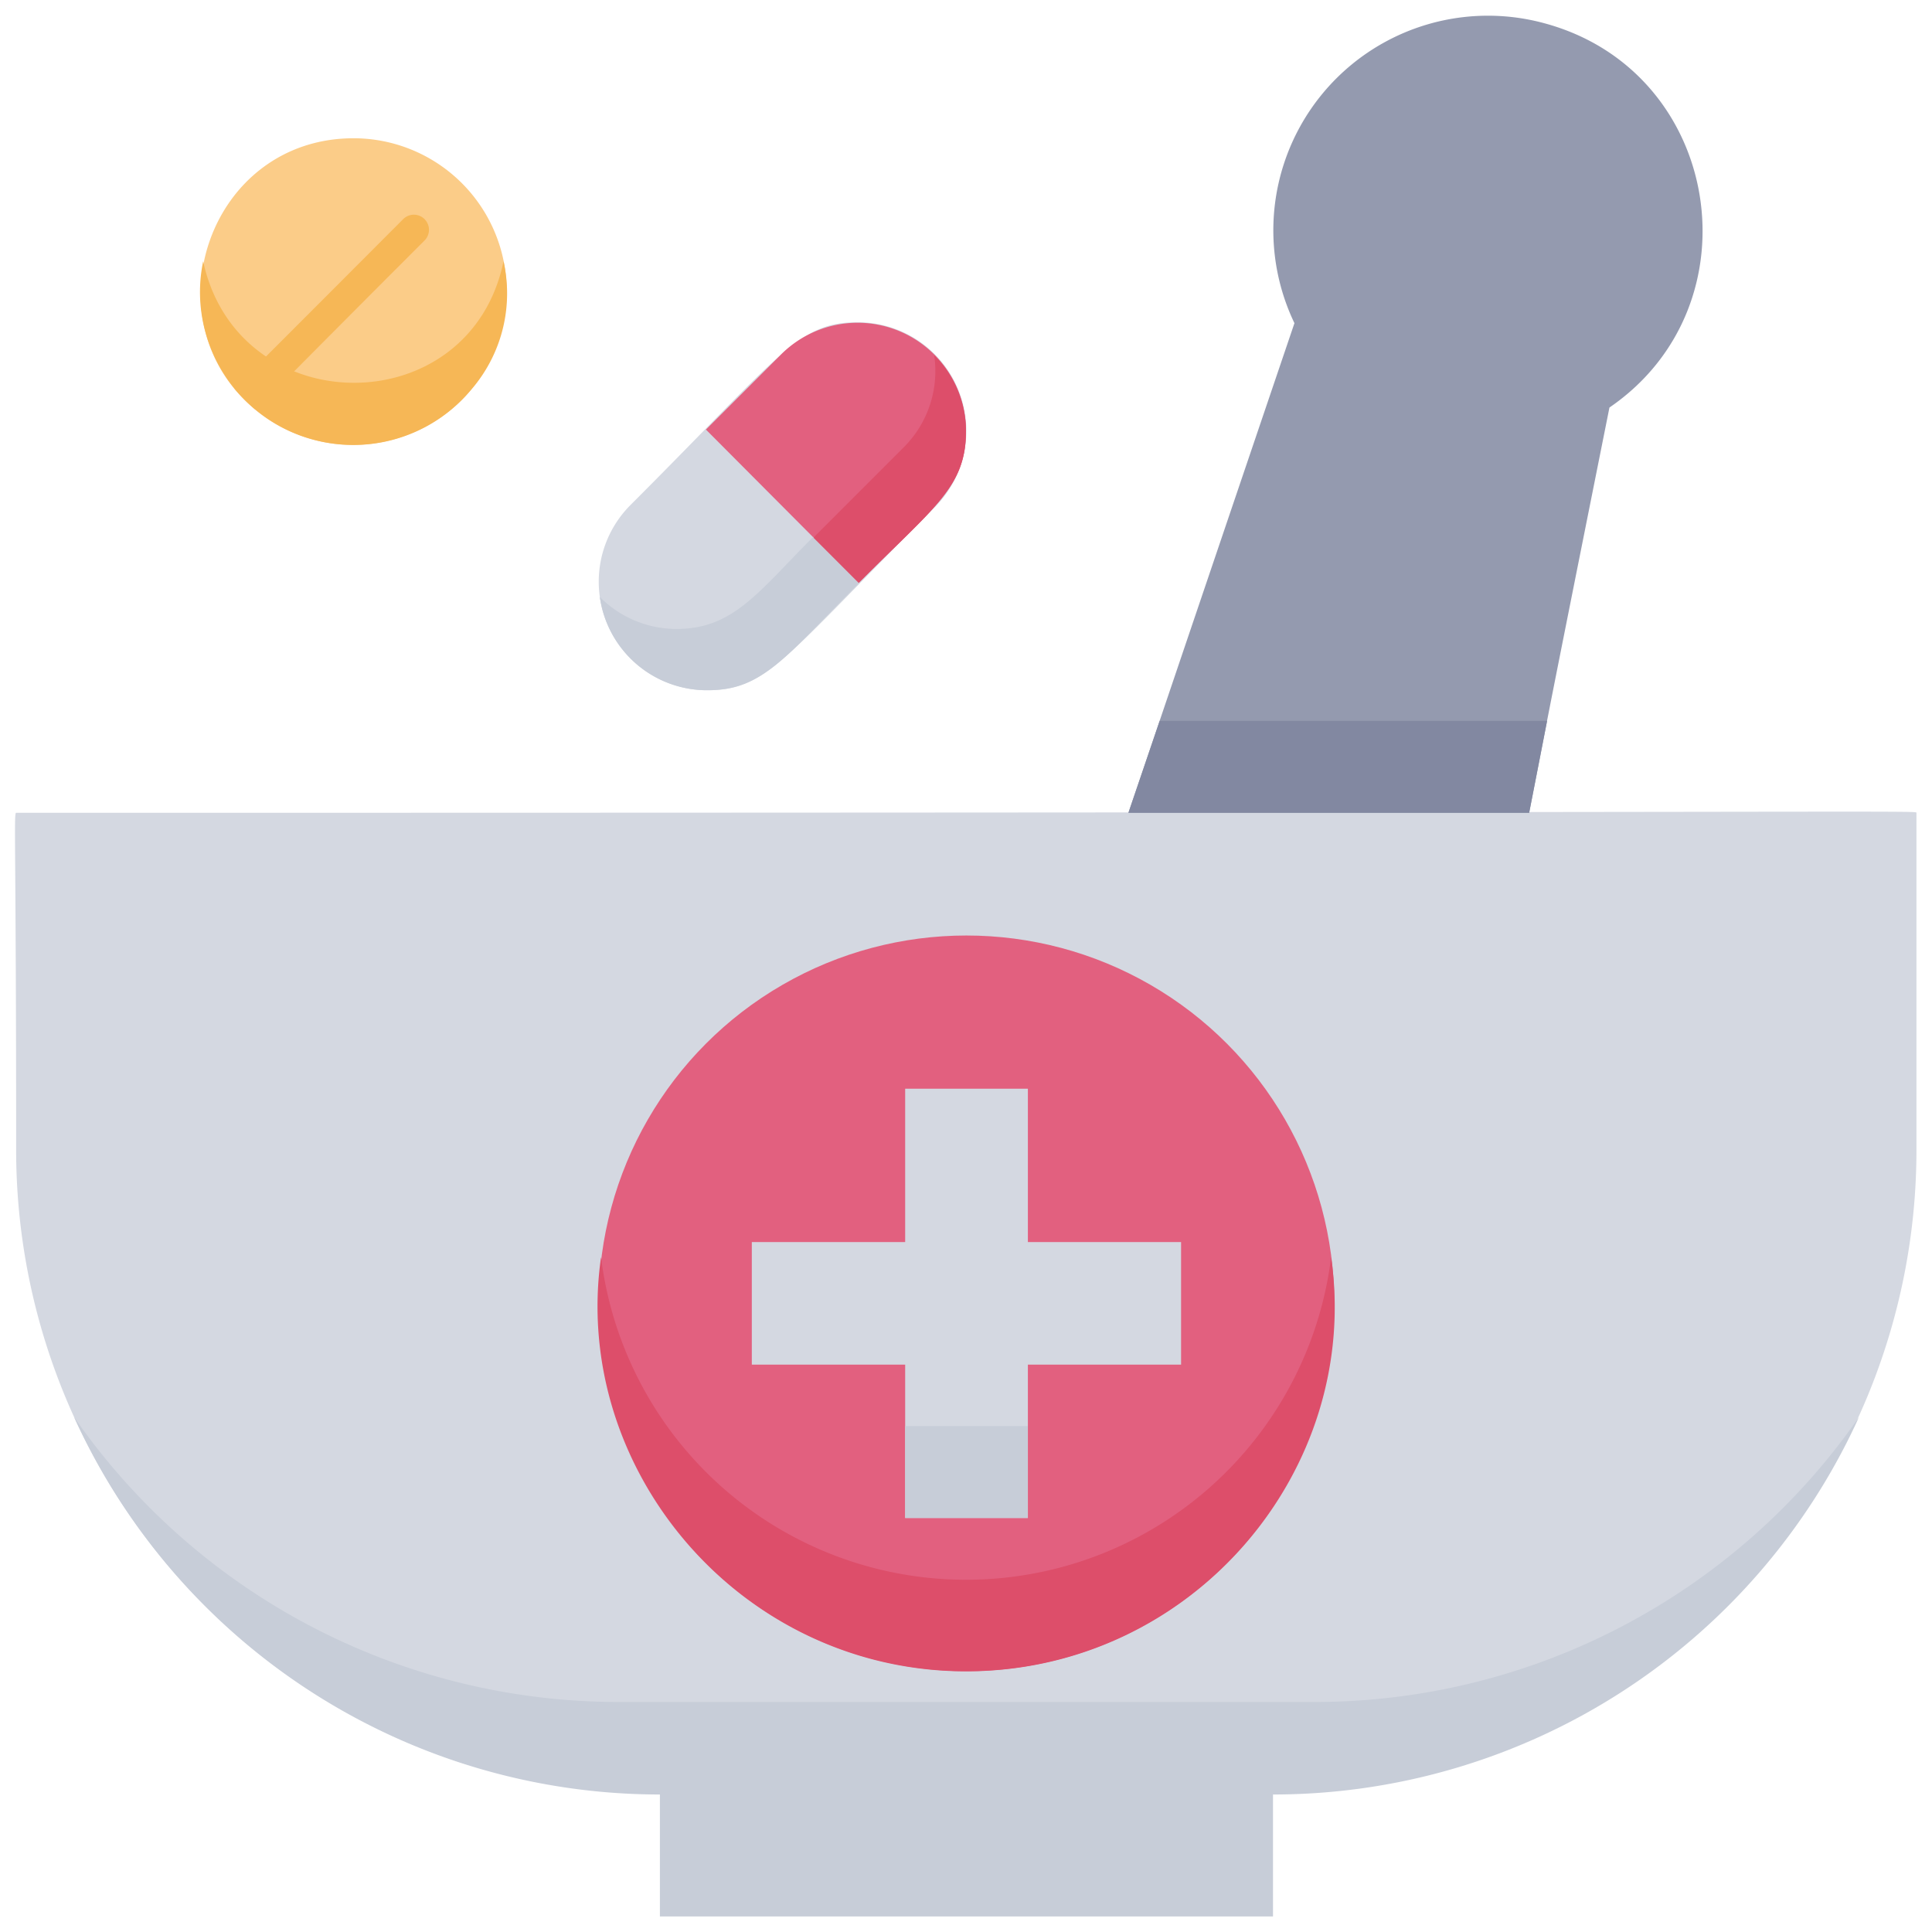 <svg xmlns="http://www.w3.org/2000/svg" viewBox="0 0 128 128"><defs><style>.cls-1{fill:#fbcc88;}.cls-2{fill:#f6b756;}.cls-3{fill:#d4d8e1;}.cls-4{fill:#e2607f;}.cls-5{fill:none;}.cls-6{fill:#c7cdd8;}.cls-7{fill:#949aaf;}.cls-8{fill:#8288a1;}.cls-9{fill:#dd4e6a;}</style></defs><title>Mortar</title><g id="Mortar"><path class="cls-1" d="M33.57,19.32a10.18,10.18,0,0,1-12.69,9.84s0,0,0,0a10,10,0,0,1-3.94-2c-7.17-5.87-3.12-18,6.49-18A10.15,10.15,0,0,1,33.57,19.32Z"/><path class="cls-2" d="M31.25,25.78a10.16,10.16,0,0,1-17.68-3.92,10,10,0,0,1-.11-4.55c2.31,10.71,17.68,10.76,19.9,0A9.73,9.73,0,0,1,31.25,25.78Z"/><path class="cls-3" d="M46.84,45.73a7.19,7.19,0,0,1-5.08-12.26C51.9,23.33,52.89,21.35,56.85,21.35a7.19,7.19,0,0,1,5.08,12.26C51.8,43.75,50.8,45.73,46.84,45.73Z"/><path class="cls-4" d="M64,28.54c0,3.73-2.06,5-7.11,10.08L46.77,28.46l5-5A7.18,7.18,0,0,1,64,28.54Z"/><line class="cls-5" x1="56.92" y1="38.62" x2="46.77" y2="28.46"/><path class="cls-3" d="M84.35,118.85H43.72A42.65,42.65,0,0,1,1.07,76.2c0-20.19-.17-22.35,0-22.35,125.56,0,125.9-.17,125.9,0V76.2A42.66,42.66,0,0,1,84.35,118.85Z"/><path class="cls-6" d="M123.16,93.89a42.63,42.63,0,0,1-38.81,25H43.72a42.63,42.63,0,0,1-38.81-25A43.89,43.89,0,0,0,41,112.76h46A43.89,43.89,0,0,0,123.16,93.89Z"/><rect class="cls-6" x="43.72" y="118.85" width="40.62" height="8.12"/><circle class="cls-4" cx="64.03" cy="86.35" r="24.37"/><polygon class="cls-3" points="78.25 82.29 68.1 82.29 68.1 72.13 59.97 72.13 59.97 82.29 49.81 82.29 49.81 90.41 59.97 90.41 59.97 100.57 68.1 100.57 68.1 90.41 78.25 90.41 78.25 82.29"/><rect class="cls-6" x="59.97" y="94.48" width="8.12" height="6.09"/><path class="cls-7" d="M106.63,27c-5,25-3.76,18.9-5.32,26.85H74.76c2.77-8.14.62-1.84,11-32.44A14.22,14.22,0,0,1,102.28,1.53C114.08,4.68,116.55,20.21,106.63,27Z"/><polygon class="cls-8" points="102.5 47.76 101.31 53.85 74.76 53.85 76.83 47.76 102.5 47.76"/><path class="cls-6" d="M56.92,38.62c-4.89,4.9-6.34,7.11-10.07,7.11a7.17,7.17,0,0,1-7.11-6.18,7.16,7.16,0,0,0,5.08,2.12c3.78,0,5.42-2.46,9.06-6.1Z"/><path class="cls-9" d="M64,28.54c0,3.73-2.06,5-7.11,10.08l-3-3,6-6a7.12,7.12,0,0,0,2-6.09A7.13,7.13,0,0,1,64,28.54Z"/><path class="cls-2" d="M28.13,15.93c-9,9-11.11,11.2-11.21,11.2a11.6,11.6,0,0,1-1.4-1.41c3-3,.72-.71,11.19-11.2A1,1,0,0,1,28.13,15.93Z"/><path class="cls-9" d="M64,110.73c-14.92,0-26.19-13.36-24.18-27.44a24.37,24.37,0,0,0,48.37,0C90.23,97.4,79,110.73,64,110.73Z"/></g></svg>